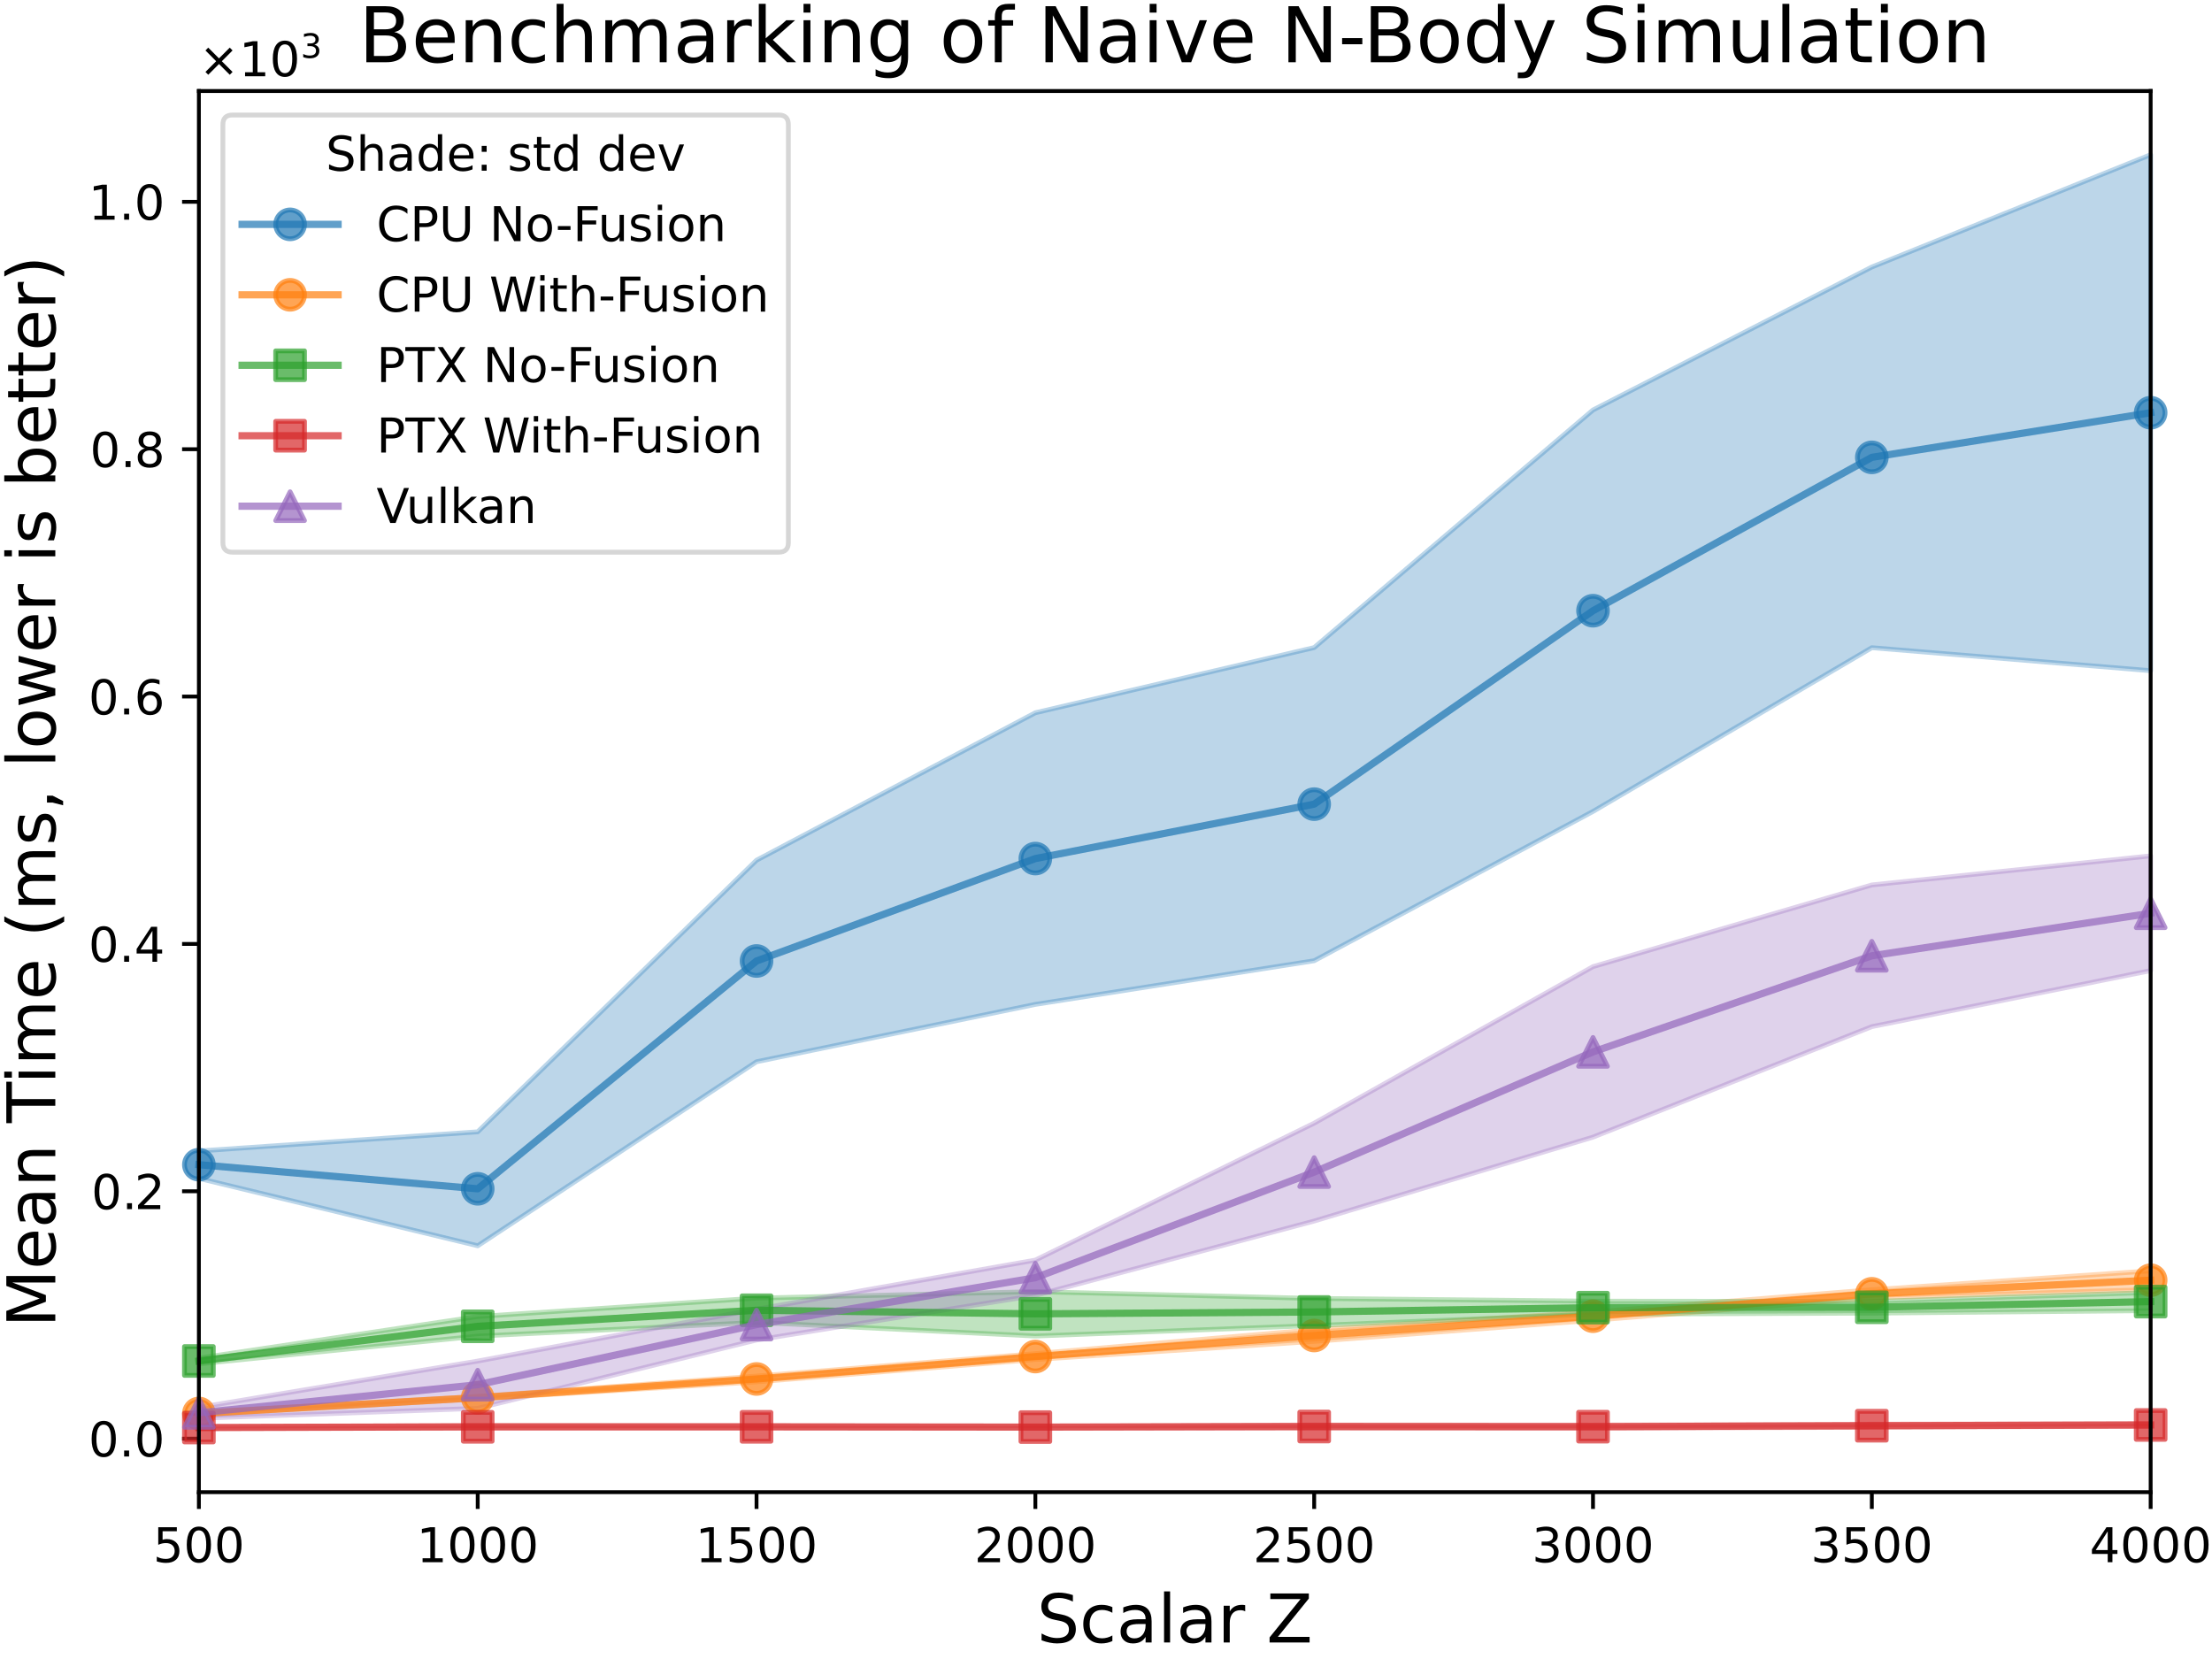 <?xml version="1.0" encoding="utf-8" standalone="no"?>
<!DOCTYPE svg PUBLIC "-//W3C//DTD SVG 1.1//EN"
  "http://www.w3.org/Graphics/SVG/1.1/DTD/svg11.dtd">
<!-- Created with matplotlib (https://matplotlib.org/) -->
<svg height="345.6pt" version="1.1" viewBox="0 0 460.8 345.6" width="460.8pt" xmlns="http://www.w3.org/2000/svg" xmlns:xlink="http://www.w3.org/1999/xlink">
 <defs>
  <style type="text/css">*{stroke-linecap:butt;stroke-linejoin:round;}</style>
 </defs>
 <g id="figure_1">
  <g id="patch_1">
   <path d="M 0 345.6 
L 460.8 345.6 
L 460.8 0 
L 0 0 
z
" style="fill:#ffffff;"/>
  </g>
  <g id="axes_1">
   <g id="patch_2">
    <path d="M 41.432 310.84 
L 448.02 310.84 
L 448.02 18.96 
L 41.432 18.96 
z
" style="fill:#ffffff;"/>
   </g>
   <g id="PolyCollection_1">
    <defs>
     <path d="M 41.432 -105.833 
L 41.432 -100.118 
L 99.516 -86.082 
L 157.6 -124.42 
L 215.684 -136.367 
L 273.768 -145.462 
L 331.852 -176.561 
L 389.936 -210.673 
L 448.02 -205.881 
L 448.02 -313.373 
L 448.02 -313.373 
L 389.936 -289.978 
L 331.852 -260.194 
L 273.768 -210.699 
L 215.684 -197.121 
L 157.6 -166.401 
L 99.516 -109.822 
L 41.432 -105.833 
z
" id="m40e2d68754" style="stroke:#1f77b4;stroke-opacity:0.3;"/>
    </defs>
    <g>
     <use style="fill:#1f77b4;fill-opacity:0.3;stroke:#1f77b4;stroke-opacity:0.3;" x="0" xlink:href="#m40e2d68754" y="345.6"/>
    </g>
   </g>
   <g id="PolyCollection_2">
    <defs>
     <path d="M 41.432 -51.431 
L 41.432 -50.868 
L 99.516 -54.178 
L 157.6 -57.735 
L 215.684 -62.396 
L 273.768 -66.168 
L 331.852 -70.556 
L 389.936 -75.23 
L 448.02 -76.962 
L 448.02 -80.861 
L 448.02 -80.861 
L 389.936 -76.924 
L 331.852 -72.271 
L 273.768 -68.611 
L 215.684 -63.612 
L 157.6 -58.935 
L 99.516 -54.706 
L 41.432 -51.431 
z
" id="mfc162e024b" style="stroke:#ff7f0e;stroke-opacity:0.3;"/>
    </defs>
    <g>
     <use style="fill:#ff7f0e;fill-opacity:0.3;stroke:#ff7f0e;stroke-opacity:0.3;" x="0" xlink:href="#mfc162e024b" y="345.6"/>
    </g>
   </g>
   <g id="PolyCollection_3">
    <defs>
     <path d="M 41.432 -62.688 
L 41.432 -61.481 
L 99.516 -67.261 
L 157.6 -70.121 
L 215.684 -67.278 
L 273.768 -69.463 
L 331.852 -71.837 
L 389.936 -72.048 
L 448.02 -72.564 
L 448.02 -76.344 
L 448.02 -76.344 
L 389.936 -74.489 
L 331.852 -74.546 
L 273.768 -75.116 
L 215.684 -76.528 
L 157.6 -75.18 
L 99.516 -71.34 
L 41.432 -62.688 
z
" id="m4cbb0d8581" style="stroke:#2ca02c;stroke-opacity:0.3;"/>
    </defs>
    <g>
     <use style="fill:#2ca02c;fill-opacity:0.3;stroke:#2ca02c;stroke-opacity:0.3;" x="0" xlink:href="#m4cbb0d8581" y="345.6"/>
    </g>
   </g>
   <g id="PolyCollection_4">
    <defs>
     <path d="M 41.432 -48.4 
L 41.432 -48.027 
L 99.516 -48.116 
L 157.6 -48.132 
L 215.684 -48.161 
L 273.768 -48.093 
L 331.852 -48.064 
L 389.936 -48.274 
L 448.02 -48.492 
L 448.02 -49.015 
L 448.02 -49.015 
L 389.936 -48.919 
L 331.852 -48.732 
L 273.768 -48.757 
L 215.684 -48.462 
L 157.6 -48.599 
L 99.516 -48.617 
L 41.432 -48.4 
z
" id="mdf2eb73d95" style="stroke:#d62728;stroke-opacity:0.3;"/>
    </defs>
    <g>
     <use style="fill:#d62728;fill-opacity:0.3;stroke:#d62728;stroke-opacity:0.3;" x="0" xlink:href="#mdf2eb73d95" y="345.6"/>
    </g>
   </g>
   <g id="PolyCollection_5">
    <defs>
     <path d="M 41.432 -52.419 
L 41.432 -50.143 
L 99.516 -52.214 
L 157.6 -66.451 
L 215.684 -75.752 
L 273.768 -91.235 
L 331.852 -108.714 
L 389.936 -131.735 
L 448.02 -143.406 
L 448.02 -167.306 
L 448.02 -167.306 
L 389.936 -161.251 
L 331.852 -144.233 
L 273.768 -111.625 
L 215.684 -83.101 
L 157.6 -72.857 
L 99.516 -62.066 
L 41.432 -52.419 
z
" id="m6eb3e35f2e" style="stroke:#9467bd;stroke-opacity:0.3;"/>
    </defs>
    <g>
     <use style="fill:#9467bd;fill-opacity:0.3;stroke:#9467bd;stroke-opacity:0.3;" x="0" xlink:href="#m6eb3e35f2e" y="345.6"/>
    </g>
   </g>
   <g id="matplotlib.axis_1">
    <g id="xtick_1">
     <g id="line2d_1">
      <defs>
       <path d="M 0 0 
L 0 3.5 
" id="ma2ce5a69ea" style="stroke:#000000;stroke-width:0.8;"/>
      </defs>
      <g>
       <use style="stroke:#000000;stroke-width:0.8;" x="41.432" xlink:href="#ma2ce5a69ea" y="310.84"/>
      </g>
     </g>
     <g id="text_1">
      <!-- 500 -->
      <g transform="translate(31.888 325.438)scale(0.1 -0.1)">
       <defs>
        <path d="M 10.797 72.906 
L 49.516 72.906 
L 49.516 64.594 
L 19.828 64.594 
L 19.828 46.734 
Q 21.969 47.469 24.109 47.828 
Q 26.266 48.188 28.422 48.188 
Q 40.625 48.188 47.75 41.5 
Q 54.891 34.812 54.891 23.391 
Q 54.891 11.625 47.562 5.094 
Q 40.234 -1.422 26.906 -1.422 
Q 22.312 -1.422 17.547 -0.641 
Q 12.797 0.141 7.719 1.703 
L 7.719 11.625 
Q 12.109 9.234 16.797 8.062 
Q 21.484 6.891 26.703 6.891 
Q 35.156 6.891 40.078 11.328 
Q 45.016 15.766 45.016 23.391 
Q 45.016 31 40.078 35.438 
Q 35.156 39.891 26.703 39.891 
Q 22.75 39.891 18.812 39.016 
Q 14.891 38.141 10.797 36.281 
z
" id="DejaVuSans-53"/>
        <path d="M 31.781 66.406 
Q 24.172 66.406 20.328 58.906 
Q 16.5 51.422 16.5 36.375 
Q 16.5 21.391 20.328 13.891 
Q 24.172 6.391 31.781 6.391 
Q 39.453 6.391 43.281 13.891 
Q 47.125 21.391 47.125 36.375 
Q 47.125 51.422 43.281 58.906 
Q 39.453 66.406 31.781 66.406 
z
M 31.781 74.219 
Q 44.047 74.219 50.516 64.516 
Q 56.984 54.828 56.984 36.375 
Q 56.984 17.969 50.516 8.266 
Q 44.047 -1.422 31.781 -1.422 
Q 19.531 -1.422 13.062 8.266 
Q 6.594 17.969 6.594 36.375 
Q 6.594 54.828 13.062 64.516 
Q 19.531 74.219 31.781 74.219 
z
" id="DejaVuSans-48"/>
       </defs>
       <use xlink:href="#DejaVuSans-53"/>
       <use x="63.623" xlink:href="#DejaVuSans-48"/>
       <use x="127.246" xlink:href="#DejaVuSans-48"/>
      </g>
     </g>
    </g>
    <g id="xtick_2">
     <g id="line2d_2">
      <g>
       <use style="stroke:#000000;stroke-width:0.8;" x="99.516" xlink:href="#ma2ce5a69ea" y="310.84"/>
      </g>
     </g>
     <g id="text_2">
      <!-- 1000 -->
      <g transform="translate(86.791 325.438)scale(0.1 -0.1)">
       <defs>
        <path d="M 12.406 8.297 
L 28.516 8.297 
L 28.516 63.922 
L 10.984 60.406 
L 10.984 69.391 
L 28.422 72.906 
L 38.281 72.906 
L 38.281 8.297 
L 54.391 8.297 
L 54.391 0 
L 12.406 0 
z
" id="DejaVuSans-49"/>
       </defs>
       <use xlink:href="#DejaVuSans-49"/>
       <use x="63.623" xlink:href="#DejaVuSans-48"/>
       <use x="127.246" xlink:href="#DejaVuSans-48"/>
       <use x="190.869" xlink:href="#DejaVuSans-48"/>
      </g>
     </g>
    </g>
    <g id="xtick_3">
     <g id="line2d_3">
      <g>
       <use style="stroke:#000000;stroke-width:0.8;" x="157.6" xlink:href="#ma2ce5a69ea" y="310.84"/>
      </g>
     </g>
     <g id="text_3">
      <!-- 1500 -->
      <g transform="translate(144.875 325.438)scale(0.1 -0.1)">
       <use xlink:href="#DejaVuSans-49"/>
       <use x="63.623" xlink:href="#DejaVuSans-53"/>
       <use x="127.246" xlink:href="#DejaVuSans-48"/>
       <use x="190.869" xlink:href="#DejaVuSans-48"/>
      </g>
     </g>
    </g>
    <g id="xtick_4">
     <g id="line2d_4">
      <g>
       <use style="stroke:#000000;stroke-width:0.8;" x="215.684" xlink:href="#ma2ce5a69ea" y="310.84"/>
      </g>
     </g>
     <g id="text_4">
      <!-- 2000 -->
      <g transform="translate(202.959 325.438)scale(0.1 -0.1)">
       <defs>
        <path d="M 19.188 8.297 
L 53.609 8.297 
L 53.609 0 
L 7.328 0 
L 7.328 8.297 
Q 12.938 14.109 22.625 23.891 
Q 32.328 33.688 34.812 36.531 
Q 39.547 41.844 41.422 45.531 
Q 43.312 49.219 43.312 52.781 
Q 43.312 58.594 39.234 62.25 
Q 35.156 65.922 28.609 65.922 
Q 23.969 65.922 18.812 64.312 
Q 13.672 62.703 7.812 59.422 
L 7.812 69.391 
Q 13.766 71.781 18.938 73 
Q 24.125 74.219 28.422 74.219 
Q 39.75 74.219 46.484 68.547 
Q 53.219 62.891 53.219 53.422 
Q 53.219 48.922 51.531 44.891 
Q 49.859 40.875 45.406 35.406 
Q 44.188 33.984 37.641 27.219 
Q 31.109 20.453 19.188 8.297 
z
" id="DejaVuSans-50"/>
       </defs>
       <use xlink:href="#DejaVuSans-50"/>
       <use x="63.623" xlink:href="#DejaVuSans-48"/>
       <use x="127.246" xlink:href="#DejaVuSans-48"/>
       <use x="190.869" xlink:href="#DejaVuSans-48"/>
      </g>
     </g>
    </g>
    <g id="xtick_5">
     <g id="line2d_5">
      <g>
       <use style="stroke:#000000;stroke-width:0.8;" x="273.768" xlink:href="#ma2ce5a69ea" y="310.84"/>
      </g>
     </g>
     <g id="text_5">
      <!-- 2500 -->
      <g transform="translate(261.043 325.438)scale(0.1 -0.1)">
       <use xlink:href="#DejaVuSans-50"/>
       <use x="63.623" xlink:href="#DejaVuSans-53"/>
       <use x="127.246" xlink:href="#DejaVuSans-48"/>
       <use x="190.869" xlink:href="#DejaVuSans-48"/>
      </g>
     </g>
    </g>
    <g id="xtick_6">
     <g id="line2d_6">
      <g>
       <use style="stroke:#000000;stroke-width:0.8;" x="331.852" xlink:href="#ma2ce5a69ea" y="310.84"/>
      </g>
     </g>
     <g id="text_6">
      <!-- 3000 -->
      <g transform="translate(319.127 325.438)scale(0.1 -0.1)">
       <defs>
        <path d="M 40.578 39.312 
Q 47.656 37.797 51.625 33 
Q 55.609 28.219 55.609 21.188 
Q 55.609 10.406 48.188 4.484 
Q 40.766 -1.422 27.094 -1.422 
Q 22.516 -1.422 17.656 -0.516 
Q 12.797 0.391 7.625 2.203 
L 7.625 11.719 
Q 11.719 9.328 16.594 8.109 
Q 21.484 6.891 26.812 6.891 
Q 36.078 6.891 40.938 10.547 
Q 45.797 14.203 45.797 21.188 
Q 45.797 27.641 41.281 31.266 
Q 36.766 34.906 28.719 34.906 
L 20.219 34.906 
L 20.219 43.016 
L 29.109 43.016 
Q 36.375 43.016 40.234 45.922 
Q 44.094 48.828 44.094 54.297 
Q 44.094 59.906 40.109 62.906 
Q 36.141 65.922 28.719 65.922 
Q 24.656 65.922 20.016 65.031 
Q 15.375 64.156 9.812 62.312 
L 9.812 71.094 
Q 15.438 72.656 20.344 73.438 
Q 25.25 74.219 29.594 74.219 
Q 40.828 74.219 47.359 69.109 
Q 53.906 64.016 53.906 55.328 
Q 53.906 49.266 50.438 45.094 
Q 46.969 40.922 40.578 39.312 
z
" id="DejaVuSans-51"/>
       </defs>
       <use xlink:href="#DejaVuSans-51"/>
       <use x="63.623" xlink:href="#DejaVuSans-48"/>
       <use x="127.246" xlink:href="#DejaVuSans-48"/>
       <use x="190.869" xlink:href="#DejaVuSans-48"/>
      </g>
     </g>
    </g>
    <g id="xtick_7">
     <g id="line2d_7">
      <g>
       <use style="stroke:#000000;stroke-width:0.8;" x="389.936" xlink:href="#ma2ce5a69ea" y="310.84"/>
      </g>
     </g>
     <g id="text_7">
      <!-- 3500 -->
      <g transform="translate(377.211 325.438)scale(0.1 -0.1)">
       <use xlink:href="#DejaVuSans-51"/>
       <use x="63.623" xlink:href="#DejaVuSans-53"/>
       <use x="127.246" xlink:href="#DejaVuSans-48"/>
       <use x="190.869" xlink:href="#DejaVuSans-48"/>
      </g>
     </g>
    </g>
    <g id="xtick_8">
     <g id="line2d_8">
      <g>
       <use style="stroke:#000000;stroke-width:0.8;" x="448.02" xlink:href="#ma2ce5a69ea" y="310.84"/>
      </g>
     </g>
     <g id="text_8">
      <!-- 4000 -->
      <g transform="translate(435.295 325.438)scale(0.1 -0.1)">
       <defs>
        <path d="M 37.797 64.312 
L 12.891 25.391 
L 37.797 25.391 
z
M 35.203 72.906 
L 47.609 72.906 
L 47.609 25.391 
L 58.016 25.391 
L 58.016 17.188 
L 47.609 17.188 
L 47.609 0 
L 37.797 0 
L 37.797 17.188 
L 4.891 17.188 
L 4.891 26.703 
z
" id="DejaVuSans-52"/>
       </defs>
       <use xlink:href="#DejaVuSans-52"/>
       <use x="63.623" xlink:href="#DejaVuSans-48"/>
       <use x="127.246" xlink:href="#DejaVuSans-48"/>
       <use x="190.869" xlink:href="#DejaVuSans-48"/>
      </g>
     </g>
    </g>
    <g id="text_9">
     <!-- Scalar Z -->
     <g transform="translate(216.012 342.156)scale(0.14 -0.14)">
      <defs>
       <path d="M 53.516 70.516 
L 53.516 60.891 
Q 47.906 63.578 42.922 64.891 
Q 37.938 66.219 33.297 66.219 
Q 25.25 66.219 20.875 63.094 
Q 16.5 59.969 16.5 54.203 
Q 16.5 49.359 19.406 46.891 
Q 22.312 44.438 30.422 42.922 
L 36.375 41.703 
Q 47.406 39.594 52.656 34.297 
Q 57.906 29 57.906 20.125 
Q 57.906 9.516 50.797 4.047 
Q 43.703 -1.422 29.984 -1.422 
Q 24.812 -1.422 18.969 -0.25 
Q 13.141 0.922 6.891 3.219 
L 6.891 13.375 
Q 12.891 10.016 18.656 8.297 
Q 24.422 6.594 29.984 6.594 
Q 38.422 6.594 43.016 9.906 
Q 47.609 13.234 47.609 19.391 
Q 47.609 24.75 44.312 27.781 
Q 41.016 30.812 33.5 32.328 
L 27.484 33.5 
Q 16.453 35.688 11.516 40.375 
Q 6.594 45.062 6.594 53.422 
Q 6.594 63.094 13.406 68.656 
Q 20.219 74.219 32.172 74.219 
Q 37.312 74.219 42.625 73.281 
Q 47.953 72.359 53.516 70.516 
z
" id="DejaVuSans-83"/>
       <path d="M 48.781 52.594 
L 48.781 44.188 
Q 44.969 46.297 41.141 47.344 
Q 37.312 48.391 33.406 48.391 
Q 24.656 48.391 19.812 42.844 
Q 14.984 37.312 14.984 27.297 
Q 14.984 17.281 19.812 11.734 
Q 24.656 6.203 33.406 6.203 
Q 37.312 6.203 41.141 7.25 
Q 44.969 8.297 48.781 10.406 
L 48.781 2.094 
Q 45.016 0.344 40.984 -0.531 
Q 36.969 -1.422 32.422 -1.422 
Q 20.062 -1.422 12.781 6.344 
Q 5.516 14.109 5.516 27.297 
Q 5.516 40.672 12.859 48.328 
Q 20.219 56 33.016 56 
Q 37.156 56 41.109 55.141 
Q 45.062 54.297 48.781 52.594 
z
" id="DejaVuSans-99"/>
       <path d="M 34.281 27.484 
Q 23.391 27.484 19.188 25 
Q 14.984 22.516 14.984 16.5 
Q 14.984 11.719 18.141 8.906 
Q 21.297 6.109 26.703 6.109 
Q 34.188 6.109 38.703 11.406 
Q 43.219 16.703 43.219 25.484 
L 43.219 27.484 
z
M 52.203 31.203 
L 52.203 0 
L 43.219 0 
L 43.219 8.297 
Q 40.141 3.328 35.547 0.953 
Q 30.953 -1.422 24.312 -1.422 
Q 15.922 -1.422 10.953 3.297 
Q 6 8.016 6 15.922 
Q 6 25.141 12.172 29.828 
Q 18.359 34.516 30.609 34.516 
L 43.219 34.516 
L 43.219 35.406 
Q 43.219 41.609 39.141 45 
Q 35.062 48.391 27.688 48.391 
Q 23 48.391 18.547 47.266 
Q 14.109 46.141 10.016 43.891 
L 10.016 52.203 
Q 14.938 54.109 19.578 55.047 
Q 24.219 56 28.609 56 
Q 40.484 56 46.344 49.844 
Q 52.203 43.703 52.203 31.203 
z
" id="DejaVuSans-97"/>
       <path d="M 9.422 75.984 
L 18.406 75.984 
L 18.406 0 
L 9.422 0 
z
" id="DejaVuSans-108"/>
       <path d="M 41.109 46.297 
Q 39.594 47.172 37.812 47.578 
Q 36.031 48 33.891 48 
Q 26.266 48 22.188 43.047 
Q 18.109 38.094 18.109 28.812 
L 18.109 0 
L 9.078 0 
L 9.078 54.688 
L 18.109 54.688 
L 18.109 46.188 
Q 20.953 51.172 25.484 53.578 
Q 30.031 56 36.531 56 
Q 37.453 56 38.578 55.875 
Q 39.703 55.766 41.062 55.516 
z
" id="DejaVuSans-114"/>
       <path id="DejaVuSans-32"/>
       <path d="M 5.609 72.906 
L 62.891 72.906 
L 62.891 65.375 
L 16.797 8.297 
L 64.016 8.297 
L 64.016 0 
L 4.5 0 
L 4.5 7.516 
L 50.594 64.594 
L 5.609 64.594 
z
" id="DejaVuSans-90"/>
      </defs>
      <use xlink:href="#DejaVuSans-83"/>
      <use x="63.477" xlink:href="#DejaVuSans-99"/>
      <use x="118.457" xlink:href="#DejaVuSans-97"/>
      <use x="179.736" xlink:href="#DejaVuSans-108"/>
      <use x="207.52" xlink:href="#DejaVuSans-97"/>
      <use x="268.799" xlink:href="#DejaVuSans-114"/>
      <use x="309.912" xlink:href="#DejaVuSans-32"/>
      <use x="341.699" xlink:href="#DejaVuSans-90"/>
     </g>
    </g>
   </g>
   <g id="matplotlib.axis_2">
    <g id="ytick_1">
     <g id="line2d_9">
      <defs>
       <path d="M 0 0 
L -3.5 0 
" id="m3d1a0adee2" style="stroke:#000000;stroke-width:0.8;"/>
      </defs>
      <g>
       <use style="stroke:#000000;stroke-width:0.8;" x="41.432" xlink:href="#m3d1a0adee2" y="299.694"/>
      </g>
     </g>
     <g id="text_10">
      <!-- $\mathdefault{0.0}$ -->
      <g transform="translate(18.432 303.493)scale(0.1 -0.1)">
       <defs>
        <path d="M 10.688 12.406 
L 21 12.406 
L 21 0 
L 10.688 0 
z
" id="DejaVuSans-46"/>
       </defs>
       <use transform="translate(0 0.781)" xlink:href="#DejaVuSans-48"/>
       <use transform="translate(63.623 0.781)" xlink:href="#DejaVuSans-46"/>
       <use transform="translate(95.41 0.781)" xlink:href="#DejaVuSans-48"/>
      </g>
     </g>
    </g>
    <g id="ytick_2">
     <g id="line2d_10">
      <g>
       <use style="stroke:#000000;stroke-width:0.8;" x="41.432" xlink:href="#m3d1a0adee2" y="248.164"/>
      </g>
     </g>
     <g id="text_11">
      <!-- $\mathdefault{0.2}$ -->
      <g transform="translate(19.032 251.963)scale(0.1 -0.1)">
       <use transform="translate(0 0.781)" xlink:href="#DejaVuSans-48"/>
       <use transform="translate(63.623 0.781)" xlink:href="#DejaVuSans-46"/>
       <use transform="translate(89.91 0.781)" xlink:href="#DejaVuSans-50"/>
      </g>
     </g>
    </g>
    <g id="ytick_3">
     <g id="line2d_11">
      <g>
       <use style="stroke:#000000;stroke-width:0.8;" x="41.432" xlink:href="#m3d1a0adee2" y="196.634"/>
      </g>
     </g>
     <g id="text_12">
      <!-- $\mathdefault{0.4}$ -->
      <g transform="translate(18.432 200.433)scale(0.1 -0.1)">
       <use transform="translate(0 0.781)" xlink:href="#DejaVuSans-48"/>
       <use transform="translate(63.623 0.781)" xlink:href="#DejaVuSans-46"/>
       <use transform="translate(95.41 0.781)" xlink:href="#DejaVuSans-52"/>
      </g>
     </g>
    </g>
    <g id="ytick_4">
     <g id="line2d_12">
      <g>
       <use style="stroke:#000000;stroke-width:0.8;" x="41.432" xlink:href="#m3d1a0adee2" y="145.104"/>
      </g>
     </g>
     <g id="text_13">
      <!-- $\mathdefault{0.6}$ -->
      <g transform="translate(18.432 148.903)scale(0.1 -0.1)">
       <defs>
        <path d="M 33.016 40.375 
Q 26.375 40.375 22.484 35.828 
Q 18.609 31.297 18.609 23.391 
Q 18.609 15.531 22.484 10.953 
Q 26.375 6.391 33.016 6.391 
Q 39.656 6.391 43.531 10.953 
Q 47.406 15.531 47.406 23.391 
Q 47.406 31.297 43.531 35.828 
Q 39.656 40.375 33.016 40.375 
z
M 52.594 71.297 
L 52.594 62.312 
Q 48.875 64.062 45.094 64.984 
Q 41.312 65.922 37.594 65.922 
Q 27.828 65.922 22.672 59.328 
Q 17.531 52.734 16.797 39.406 
Q 19.672 43.656 24.016 45.922 
Q 28.375 48.188 33.594 48.188 
Q 44.578 48.188 50.953 41.516 
Q 57.328 34.859 57.328 23.391 
Q 57.328 12.156 50.688 5.359 
Q 44.047 -1.422 33.016 -1.422 
Q 20.359 -1.422 13.672 8.266 
Q 6.984 17.969 6.984 36.375 
Q 6.984 53.656 15.188 63.938 
Q 23.391 74.219 37.203 74.219 
Q 40.922 74.219 44.703 73.484 
Q 48.484 72.75 52.594 71.297 
z
" id="DejaVuSans-54"/>
       </defs>
       <use transform="translate(0 0.781)" xlink:href="#DejaVuSans-48"/>
       <use transform="translate(63.623 0.781)" xlink:href="#DejaVuSans-46"/>
       <use transform="translate(95.41 0.781)" xlink:href="#DejaVuSans-54"/>
      </g>
     </g>
    </g>
    <g id="ytick_5">
     <g id="line2d_13">
      <g>
       <use style="stroke:#000000;stroke-width:0.8;" x="41.432" xlink:href="#m3d1a0adee2" y="93.574"/>
      </g>
     </g>
     <g id="text_14">
      <!-- $\mathdefault{0.8}$ -->
      <g transform="translate(18.732 97.373)scale(0.1 -0.1)">
       <defs>
        <path d="M 31.781 34.625 
Q 24.75 34.625 20.719 30.859 
Q 16.703 27.094 16.703 20.516 
Q 16.703 13.922 20.719 10.156 
Q 24.75 6.391 31.781 6.391 
Q 38.812 6.391 42.859 10.172 
Q 46.922 13.969 46.922 20.516 
Q 46.922 27.094 42.891 30.859 
Q 38.875 34.625 31.781 34.625 
z
M 21.922 38.812 
Q 15.578 40.375 12.031 44.719 
Q 8.5 49.078 8.5 55.328 
Q 8.5 64.062 14.719 69.141 
Q 20.953 74.219 31.781 74.219 
Q 42.672 74.219 48.875 69.141 
Q 55.078 64.062 55.078 55.328 
Q 55.078 49.078 51.531 44.719 
Q 48 40.375 41.703 38.812 
Q 48.828 37.156 52.797 32.312 
Q 56.781 27.484 56.781 20.516 
Q 56.781 9.906 50.312 4.234 
Q 43.844 -1.422 31.781 -1.422 
Q 19.734 -1.422 13.25 4.234 
Q 6.781 9.906 6.781 20.516 
Q 6.781 27.484 10.781 32.312 
Q 14.797 37.156 21.922 38.812 
z
M 18.312 54.391 
Q 18.312 48.734 21.844 45.562 
Q 25.391 42.391 31.781 42.391 
Q 38.141 42.391 41.719 45.562 
Q 45.312 48.734 45.312 54.391 
Q 45.312 60.062 41.719 63.234 
Q 38.141 66.406 31.781 66.406 
Q 25.391 66.406 21.844 63.234 
Q 18.312 60.062 18.312 54.391 
z
" id="DejaVuSans-56"/>
       </defs>
       <use transform="translate(0 0.781)" xlink:href="#DejaVuSans-48"/>
       <use transform="translate(63.623 0.781)" xlink:href="#DejaVuSans-46"/>
       <use transform="translate(92.785 0.781)" xlink:href="#DejaVuSans-56"/>
      </g>
     </g>
    </g>
    <g id="ytick_6">
     <g id="line2d_14">
      <g>
       <use style="stroke:#000000;stroke-width:0.8;" x="41.432" xlink:href="#m3d1a0adee2" y="42.044"/>
      </g>
     </g>
     <g id="text_15">
      <!-- $\mathdefault{1.0}$ -->
      <g transform="translate(18.432 45.843)scale(0.1 -0.1)">
       <use transform="translate(0 0.781)" xlink:href="#DejaVuSans-49"/>
       <use transform="translate(63.623 0.781)" xlink:href="#DejaVuSans-46"/>
       <use transform="translate(95.41 0.781)" xlink:href="#DejaVuSans-48"/>
      </g>
     </g>
    </g>
    <g id="text_16">
     <!-- Mean Time (ms, lower is better) -->
     <g transform="translate(11.521 276.528)rotate(-90)scale(0.14 -0.14)">
      <defs>
       <path d="M 9.812 72.906 
L 24.516 72.906 
L 43.109 23.297 
L 61.812 72.906 
L 76.516 72.906 
L 76.516 0 
L 66.891 0 
L 66.891 64.016 
L 48.094 14.016 
L 38.188 14.016 
L 19.391 64.016 
L 19.391 0 
L 9.812 0 
z
" id="DejaVuSans-77"/>
       <path d="M 56.203 29.594 
L 56.203 25.203 
L 14.891 25.203 
Q 15.484 15.922 20.484 11.062 
Q 25.484 6.203 34.422 6.203 
Q 39.594 6.203 44.453 7.469 
Q 49.312 8.734 54.109 11.281 
L 54.109 2.781 
Q 49.266 0.734 44.188 -0.344 
Q 39.109 -1.422 33.891 -1.422 
Q 20.797 -1.422 13.156 6.188 
Q 5.516 13.812 5.516 26.812 
Q 5.516 40.234 12.766 48.109 
Q 20.016 56 32.328 56 
Q 43.359 56 49.781 48.891 
Q 56.203 41.797 56.203 29.594 
z
M 47.219 32.234 
Q 47.125 39.594 43.094 43.984 
Q 39.062 48.391 32.422 48.391 
Q 24.906 48.391 20.391 44.141 
Q 15.875 39.891 15.188 32.172 
z
" id="DejaVuSans-101"/>
       <path d="M 54.891 33.016 
L 54.891 0 
L 45.906 0 
L 45.906 32.719 
Q 45.906 40.484 42.875 44.328 
Q 39.844 48.188 33.797 48.188 
Q 26.516 48.188 22.312 43.547 
Q 18.109 38.922 18.109 30.906 
L 18.109 0 
L 9.078 0 
L 9.078 54.688 
L 18.109 54.688 
L 18.109 46.188 
Q 21.344 51.125 25.703 53.562 
Q 30.078 56 35.797 56 
Q 45.219 56 50.047 50.172 
Q 54.891 44.344 54.891 33.016 
z
" id="DejaVuSans-110"/>
       <path d="M -0.297 72.906 
L 61.375 72.906 
L 61.375 64.594 
L 35.5 64.594 
L 35.5 0 
L 25.594 0 
L 25.594 64.594 
L -0.297 64.594 
z
" id="DejaVuSans-84"/>
       <path d="M 9.422 54.688 
L 18.406 54.688 
L 18.406 0 
L 9.422 0 
z
M 9.422 75.984 
L 18.406 75.984 
L 18.406 64.594 
L 9.422 64.594 
z
" id="DejaVuSans-105"/>
       <path d="M 52 44.188 
Q 55.375 50.25 60.062 53.125 
Q 64.75 56 71.094 56 
Q 79.641 56 84.281 50.016 
Q 88.922 44.047 88.922 33.016 
L 88.922 0 
L 79.891 0 
L 79.891 32.719 
Q 79.891 40.578 77.094 44.375 
Q 74.312 48.188 68.609 48.188 
Q 61.625 48.188 57.562 43.547 
Q 53.516 38.922 53.516 30.906 
L 53.516 0 
L 44.484 0 
L 44.484 32.719 
Q 44.484 40.625 41.703 44.406 
Q 38.922 48.188 33.109 48.188 
Q 26.219 48.188 22.156 43.531 
Q 18.109 38.875 18.109 30.906 
L 18.109 0 
L 9.078 0 
L 9.078 54.688 
L 18.109 54.688 
L 18.109 46.188 
Q 21.188 51.219 25.484 53.609 
Q 29.781 56 35.688 56 
Q 41.656 56 45.828 52.969 
Q 50 49.953 52 44.188 
z
" id="DejaVuSans-109"/>
       <path d="M 31 75.875 
Q 24.469 64.656 21.281 53.656 
Q 18.109 42.672 18.109 31.391 
Q 18.109 20.125 21.312 9.062 
Q 24.516 -2 31 -13.188 
L 23.188 -13.188 
Q 15.875 -1.703 12.234 9.375 
Q 8.594 20.453 8.594 31.391 
Q 8.594 42.281 12.203 53.312 
Q 15.828 64.359 23.188 75.875 
z
" id="DejaVuSans-40"/>
       <path d="M 44.281 53.078 
L 44.281 44.578 
Q 40.484 46.531 36.375 47.5 
Q 32.281 48.484 27.875 48.484 
Q 21.188 48.484 17.844 46.438 
Q 14.5 44.391 14.5 40.281 
Q 14.5 37.156 16.891 35.375 
Q 19.281 33.594 26.516 31.984 
L 29.594 31.297 
Q 39.156 29.25 43.188 25.516 
Q 47.219 21.781 47.219 15.094 
Q 47.219 7.469 41.188 3.016 
Q 35.156 -1.422 24.609 -1.422 
Q 20.219 -1.422 15.453 -0.562 
Q 10.688 0.297 5.422 2 
L 5.422 11.281 
Q 10.406 8.688 15.234 7.391 
Q 20.062 6.109 24.812 6.109 
Q 31.156 6.109 34.562 8.281 
Q 37.984 10.453 37.984 14.406 
Q 37.984 18.062 35.516 20.016 
Q 33.062 21.969 24.703 23.781 
L 21.578 24.516 
Q 13.234 26.266 9.516 29.906 
Q 5.812 33.547 5.812 39.891 
Q 5.812 47.609 11.281 51.797 
Q 16.75 56 26.812 56 
Q 31.781 56 36.172 55.266 
Q 40.578 54.547 44.281 53.078 
z
" id="DejaVuSans-115"/>
       <path d="M 11.719 12.406 
L 22.016 12.406 
L 22.016 4 
L 14.016 -11.625 
L 7.719 -11.625 
L 11.719 4 
z
" id="DejaVuSans-44"/>
       <path d="M 30.609 48.391 
Q 23.391 48.391 19.188 42.75 
Q 14.984 37.109 14.984 27.297 
Q 14.984 17.484 19.156 11.844 
Q 23.344 6.203 30.609 6.203 
Q 37.797 6.203 41.984 11.859 
Q 46.188 17.531 46.188 27.297 
Q 46.188 37.016 41.984 42.703 
Q 37.797 48.391 30.609 48.391 
z
M 30.609 56 
Q 42.328 56 49.016 48.375 
Q 55.719 40.766 55.719 27.297 
Q 55.719 13.875 49.016 6.219 
Q 42.328 -1.422 30.609 -1.422 
Q 18.844 -1.422 12.172 6.219 
Q 5.516 13.875 5.516 27.297 
Q 5.516 40.766 12.172 48.375 
Q 18.844 56 30.609 56 
z
" id="DejaVuSans-111"/>
       <path d="M 4.203 54.688 
L 13.188 54.688 
L 24.422 12.016 
L 35.594 54.688 
L 46.188 54.688 
L 57.422 12.016 
L 68.609 54.688 
L 77.594 54.688 
L 63.281 0 
L 52.688 0 
L 40.922 44.828 
L 29.109 0 
L 18.5 0 
z
" id="DejaVuSans-119"/>
       <path d="M 48.688 27.297 
Q 48.688 37.203 44.609 42.844 
Q 40.531 48.484 33.406 48.484 
Q 26.266 48.484 22.188 42.844 
Q 18.109 37.203 18.109 27.297 
Q 18.109 17.391 22.188 11.75 
Q 26.266 6.109 33.406 6.109 
Q 40.531 6.109 44.609 11.75 
Q 48.688 17.391 48.688 27.297 
z
M 18.109 46.391 
Q 20.953 51.266 25.266 53.625 
Q 29.594 56 35.594 56 
Q 45.562 56 51.781 48.094 
Q 58.016 40.188 58.016 27.297 
Q 58.016 14.406 51.781 6.484 
Q 45.562 -1.422 35.594 -1.422 
Q 29.594 -1.422 25.266 0.953 
Q 20.953 3.328 18.109 8.203 
L 18.109 0 
L 9.078 0 
L 9.078 75.984 
L 18.109 75.984 
z
" id="DejaVuSans-98"/>
       <path d="M 18.312 70.219 
L 18.312 54.688 
L 36.812 54.688 
L 36.812 47.703 
L 18.312 47.703 
L 18.312 18.016 
Q 18.312 11.328 20.141 9.422 
Q 21.969 7.516 27.594 7.516 
L 36.812 7.516 
L 36.812 0 
L 27.594 0 
Q 17.188 0 13.234 3.875 
Q 9.281 7.766 9.281 18.016 
L 9.281 47.703 
L 2.688 47.703 
L 2.688 54.688 
L 9.281 54.688 
L 9.281 70.219 
z
" id="DejaVuSans-116"/>
       <path d="M 8.016 75.875 
L 15.828 75.875 
Q 23.141 64.359 26.781 53.312 
Q 30.422 42.281 30.422 31.391 
Q 30.422 20.453 26.781 9.375 
Q 23.141 -1.703 15.828 -13.188 
L 8.016 -13.188 
Q 14.5 -2 17.703 9.062 
Q 20.906 20.125 20.906 31.391 
Q 20.906 42.672 17.703 53.656 
Q 14.5 64.656 8.016 75.875 
z
" id="DejaVuSans-41"/>
      </defs>
      <use xlink:href="#DejaVuSans-77"/>
      <use x="86.279" xlink:href="#DejaVuSans-101"/>
      <use x="147.803" xlink:href="#DejaVuSans-97"/>
      <use x="209.082" xlink:href="#DejaVuSans-110"/>
      <use x="272.461" xlink:href="#DejaVuSans-32"/>
      <use x="304.248" xlink:href="#DejaVuSans-84"/>
      <use x="362.207" xlink:href="#DejaVuSans-105"/>
      <use x="389.99" xlink:href="#DejaVuSans-109"/>
      <use x="487.402" xlink:href="#DejaVuSans-101"/>
      <use x="548.926" xlink:href="#DejaVuSans-32"/>
      <use x="580.713" xlink:href="#DejaVuSans-40"/>
      <use x="619.727" xlink:href="#DejaVuSans-109"/>
      <use x="717.139" xlink:href="#DejaVuSans-115"/>
      <use x="769.238" xlink:href="#DejaVuSans-44"/>
      <use x="801.025" xlink:href="#DejaVuSans-32"/>
      <use x="832.812" xlink:href="#DejaVuSans-108"/>
      <use x="860.596" xlink:href="#DejaVuSans-111"/>
      <use x="921.777" xlink:href="#DejaVuSans-119"/>
      <use x="1003.564" xlink:href="#DejaVuSans-101"/>
      <use x="1065.088" xlink:href="#DejaVuSans-114"/>
      <use x="1106.201" xlink:href="#DejaVuSans-32"/>
      <use x="1137.988" xlink:href="#DejaVuSans-105"/>
      <use x="1165.771" xlink:href="#DejaVuSans-115"/>
      <use x="1217.871" xlink:href="#DejaVuSans-32"/>
      <use x="1249.658" xlink:href="#DejaVuSans-98"/>
      <use x="1313.135" xlink:href="#DejaVuSans-101"/>
      <use x="1374.658" xlink:href="#DejaVuSans-116"/>
      <use x="1413.867" xlink:href="#DejaVuSans-116"/>
      <use x="1453.076" xlink:href="#DejaVuSans-101"/>
      <use x="1514.6" xlink:href="#DejaVuSans-114"/>
      <use x="1555.713" xlink:href="#DejaVuSans-41"/>
     </g>
    </g>
    <g id="text_17">
     <!-- $\times\mathdefault{10^{3}}\mathdefault{}$ -->
     <g transform="translate(41.432 15.96)scale(0.1 -0.1)">
      <defs>
       <path d="M 70.125 53.719 
L 47.797 31.297 
L 70.125 8.984 
L 64.312 3.078 
L 41.891 25.484 
L 19.484 3.078 
L 13.719 8.984 
L 35.984 31.297 
L 13.719 53.719 
L 19.484 59.625 
L 41.891 37.203 
L 64.312 59.625 
z
" id="DejaVuSans-215"/>
      </defs>
      <use transform="translate(0 0.766)" xlink:href="#DejaVuSans-215"/>
      <use transform="translate(83.789 0.766)" xlink:href="#DejaVuSans-49"/>
      <use transform="translate(147.412 0.766)" xlink:href="#DejaVuSans-48"/>
      <use transform="translate(211.992 39.047)scale(0.7)" xlink:href="#DejaVuSans-51"/>
     </g>
    </g>
   </g>
   <g id="line2d_15">
    <path d="M 41.432 242.624 
L 99.516 247.648 
L 157.6 200.189 
L 215.684 178.856 
L 273.768 167.519 
L 331.852 127.223 
L 389.936 95.274 
L 448.02 85.973 
" style="fill:none;stroke:#1f77b4;stroke-linecap:square;stroke-opacity:0.7;stroke-width:1.5;"/>
    <defs>
     <path d="M 0 3 
C 0.796 3 1.559 2.684 2.121 2.121 
C 2.684 1.559 3 0.796 3 0 
C 3 -0.796 2.684 -1.559 2.121 -2.121 
C 1.559 -2.684 0.796 -3 0 -3 
C -0.796 -3 -1.559 -2.684 -2.121 -2.121 
C -2.684 -1.559 -3 -0.796 -3 0 
C -3 0.796 -2.684 1.559 -2.121 2.121 
C -1.559 2.684 -0.796 3 0 3 
z
" id="m84910da48e" style="stroke:#1f77b4;stroke-opacity:0.7;"/>
    </defs>
    <g>
     <use style="fill:#1f77b4;fill-opacity:0.7;stroke:#1f77b4;stroke-opacity:0.7;" x="41.432" xlink:href="#m84910da48e" y="242.624"/>
     <use style="fill:#1f77b4;fill-opacity:0.7;stroke:#1f77b4;stroke-opacity:0.7;" x="99.516" xlink:href="#m84910da48e" y="247.648"/>
     <use style="fill:#1f77b4;fill-opacity:0.7;stroke:#1f77b4;stroke-opacity:0.7;" x="157.6" xlink:href="#m84910da48e" y="200.189"/>
     <use style="fill:#1f77b4;fill-opacity:0.7;stroke:#1f77b4;stroke-opacity:0.7;" x="215.684" xlink:href="#m84910da48e" y="178.856"/>
     <use style="fill:#1f77b4;fill-opacity:0.7;stroke:#1f77b4;stroke-opacity:0.7;" x="273.768" xlink:href="#m84910da48e" y="167.519"/>
     <use style="fill:#1f77b4;fill-opacity:0.7;stroke:#1f77b4;stroke-opacity:0.7;" x="331.852" xlink:href="#m84910da48e" y="127.223"/>
     <use style="fill:#1f77b4;fill-opacity:0.7;stroke:#1f77b4;stroke-opacity:0.7;" x="389.936" xlink:href="#m84910da48e" y="95.274"/>
     <use style="fill:#1f77b4;fill-opacity:0.7;stroke:#1f77b4;stroke-opacity:0.7;" x="448.02" xlink:href="#m84910da48e" y="85.973"/>
    </g>
   </g>
   <g id="line2d_16">
    <path d="M 41.432 294.45 
L 99.516 291.158 
L 157.6 287.265 
L 215.684 282.596 
L 273.768 278.211 
L 331.852 274.186 
L 389.936 269.523 
L 448.02 266.689 
" style="fill:none;stroke:#ff7f0e;stroke-linecap:square;stroke-opacity:0.7;stroke-width:1.5;"/>
    <defs>
     <path d="M 0 3 
C 0.796 3 1.559 2.684 2.121 2.121 
C 2.684 1.559 3 0.796 3 0 
C 3 -0.796 2.684 -1.559 2.121 -2.121 
C 1.559 -2.684 0.796 -3 0 -3 
C -0.796 -3 -1.559 -2.684 -2.121 -2.121 
C -2.684 -1.559 -3 -0.796 -3 0 
C -3 0.796 -2.684 1.559 -2.121 2.121 
C -1.559 2.684 -0.796 3 0 3 
z
" id="m18b25e98ba" style="stroke:#ff7f0e;stroke-opacity:0.7;"/>
    </defs>
    <g>
     <use style="fill:#ff7f0e;fill-opacity:0.7;stroke:#ff7f0e;stroke-opacity:0.7;" x="41.432" xlink:href="#m18b25e98ba" y="294.45"/>
     <use style="fill:#ff7f0e;fill-opacity:0.7;stroke:#ff7f0e;stroke-opacity:0.7;" x="99.516" xlink:href="#m18b25e98ba" y="291.158"/>
     <use style="fill:#ff7f0e;fill-opacity:0.7;stroke:#ff7f0e;stroke-opacity:0.7;" x="157.6" xlink:href="#m18b25e98ba" y="287.265"/>
     <use style="fill:#ff7f0e;fill-opacity:0.7;stroke:#ff7f0e;stroke-opacity:0.7;" x="215.684" xlink:href="#m18b25e98ba" y="282.596"/>
     <use style="fill:#ff7f0e;fill-opacity:0.7;stroke:#ff7f0e;stroke-opacity:0.7;" x="273.768" xlink:href="#m18b25e98ba" y="278.211"/>
     <use style="fill:#ff7f0e;fill-opacity:0.7;stroke:#ff7f0e;stroke-opacity:0.7;" x="331.852" xlink:href="#m18b25e98ba" y="274.186"/>
     <use style="fill:#ff7f0e;fill-opacity:0.7;stroke:#ff7f0e;stroke-opacity:0.7;" x="389.936" xlink:href="#m18b25e98ba" y="269.523"/>
     <use style="fill:#ff7f0e;fill-opacity:0.7;stroke:#ff7f0e;stroke-opacity:0.7;" x="448.02" xlink:href="#m18b25e98ba" y="266.689"/>
    </g>
   </g>
   <g id="line2d_17">
    <path d="M 41.432 283.516 
L 99.516 276.299 
L 157.6 272.95 
L 215.684 273.697 
L 273.768 273.31 
L 331.852 272.409 
L 389.936 272.331 
L 448.02 271.146 
" style="fill:none;stroke:#2ca02c;stroke-linecap:square;stroke-opacity:0.7;stroke-width:1.5;"/>
    <defs>
     <path d="M -3 3 
L 3 3 
L 3 -3 
L -3 -3 
z
" id="m047b8a352a" style="stroke:#2ca02c;stroke-linejoin:miter;stroke-opacity:0.7;"/>
    </defs>
    <g>
     <use style="fill:#2ca02c;fill-opacity:0.7;stroke:#2ca02c;stroke-linejoin:miter;stroke-opacity:0.7;" x="41.432" xlink:href="#m047b8a352a" y="283.516"/>
     <use style="fill:#2ca02c;fill-opacity:0.7;stroke:#2ca02c;stroke-linejoin:miter;stroke-opacity:0.7;" x="99.516" xlink:href="#m047b8a352a" y="276.299"/>
     <use style="fill:#2ca02c;fill-opacity:0.7;stroke:#2ca02c;stroke-linejoin:miter;stroke-opacity:0.7;" x="157.6" xlink:href="#m047b8a352a" y="272.95"/>
     <use style="fill:#2ca02c;fill-opacity:0.7;stroke:#2ca02c;stroke-linejoin:miter;stroke-opacity:0.7;" x="215.684" xlink:href="#m047b8a352a" y="273.697"/>
     <use style="fill:#2ca02c;fill-opacity:0.7;stroke:#2ca02c;stroke-linejoin:miter;stroke-opacity:0.7;" x="273.768" xlink:href="#m047b8a352a" y="273.31"/>
     <use style="fill:#2ca02c;fill-opacity:0.7;stroke:#2ca02c;stroke-linejoin:miter;stroke-opacity:0.7;" x="331.852" xlink:href="#m047b8a352a" y="272.409"/>
     <use style="fill:#2ca02c;fill-opacity:0.7;stroke:#2ca02c;stroke-linejoin:miter;stroke-opacity:0.7;" x="389.936" xlink:href="#m047b8a352a" y="272.331"/>
     <use style="fill:#2ca02c;fill-opacity:0.7;stroke:#2ca02c;stroke-linejoin:miter;stroke-opacity:0.7;" x="448.02" xlink:href="#m047b8a352a" y="271.146"/>
    </g>
   </g>
   <g id="line2d_18">
    <path d="M 41.432 297.386 
L 99.516 297.233 
L 157.6 297.235 
L 215.684 297.288 
L 273.768 297.175 
L 331.852 297.202 
L 389.936 297.004 
L 448.02 296.847 
" style="fill:none;stroke:#d62728;stroke-linecap:square;stroke-opacity:0.7;stroke-width:1.5;"/>
    <defs>
     <path d="M -3 3 
L 3 3 
L 3 -3 
L -3 -3 
z
" id="m10c590b97b" style="stroke:#d62728;stroke-linejoin:miter;stroke-opacity:0.7;"/>
    </defs>
    <g>
     <use style="fill:#d62728;fill-opacity:0.7;stroke:#d62728;stroke-linejoin:miter;stroke-opacity:0.7;" x="41.432" xlink:href="#m10c590b97b" y="297.386"/>
     <use style="fill:#d62728;fill-opacity:0.7;stroke:#d62728;stroke-linejoin:miter;stroke-opacity:0.7;" x="99.516" xlink:href="#m10c590b97b" y="297.233"/>
     <use style="fill:#d62728;fill-opacity:0.7;stroke:#d62728;stroke-linejoin:miter;stroke-opacity:0.7;" x="157.6" xlink:href="#m10c590b97b" y="297.235"/>
     <use style="fill:#d62728;fill-opacity:0.7;stroke:#d62728;stroke-linejoin:miter;stroke-opacity:0.7;" x="215.684" xlink:href="#m10c590b97b" y="297.288"/>
     <use style="fill:#d62728;fill-opacity:0.7;stroke:#d62728;stroke-linejoin:miter;stroke-opacity:0.7;" x="273.768" xlink:href="#m10c590b97b" y="297.175"/>
     <use style="fill:#d62728;fill-opacity:0.7;stroke:#d62728;stroke-linejoin:miter;stroke-opacity:0.7;" x="331.852" xlink:href="#m10c590b97b" y="297.202"/>
     <use style="fill:#d62728;fill-opacity:0.7;stroke:#d62728;stroke-linejoin:miter;stroke-opacity:0.7;" x="389.936" xlink:href="#m10c590b97b" y="297.004"/>
     <use style="fill:#d62728;fill-opacity:0.7;stroke:#d62728;stroke-linejoin:miter;stroke-opacity:0.7;" x="448.02" xlink:href="#m10c590b97b" y="296.847"/>
    </g>
   </g>
   <g id="line2d_19">
    <path d="M 41.432 294.319 
L 99.516 288.46 
L 157.6 275.946 
L 215.684 266.173 
L 273.768 244.17 
L 331.852 219.127 
L 389.936 199.107 
L 448.02 190.244 
" style="fill:none;stroke:#9467bd;stroke-linecap:square;stroke-opacity:0.7;stroke-width:1.5;"/>
    <defs>
     <path d="M 0 -3 
L -3 3 
L 3 3 
z
" id="m81358fb8b8" style="stroke:#9467bd;stroke-linejoin:miter;stroke-opacity:0.7;"/>
    </defs>
    <g>
     <use style="fill:#9467bd;fill-opacity:0.7;stroke:#9467bd;stroke-linejoin:miter;stroke-opacity:0.7;" x="41.432" xlink:href="#m81358fb8b8" y="294.319"/>
     <use style="fill:#9467bd;fill-opacity:0.7;stroke:#9467bd;stroke-linejoin:miter;stroke-opacity:0.7;" x="99.516" xlink:href="#m81358fb8b8" y="288.46"/>
     <use style="fill:#9467bd;fill-opacity:0.7;stroke:#9467bd;stroke-linejoin:miter;stroke-opacity:0.7;" x="157.6" xlink:href="#m81358fb8b8" y="275.946"/>
     <use style="fill:#9467bd;fill-opacity:0.7;stroke:#9467bd;stroke-linejoin:miter;stroke-opacity:0.7;" x="215.684" xlink:href="#m81358fb8b8" y="266.173"/>
     <use style="fill:#9467bd;fill-opacity:0.7;stroke:#9467bd;stroke-linejoin:miter;stroke-opacity:0.7;" x="273.768" xlink:href="#m81358fb8b8" y="244.17"/>
     <use style="fill:#9467bd;fill-opacity:0.7;stroke:#9467bd;stroke-linejoin:miter;stroke-opacity:0.7;" x="331.852" xlink:href="#m81358fb8b8" y="219.127"/>
     <use style="fill:#9467bd;fill-opacity:0.7;stroke:#9467bd;stroke-linejoin:miter;stroke-opacity:0.7;" x="389.936" xlink:href="#m81358fb8b8" y="199.107"/>
     <use style="fill:#9467bd;fill-opacity:0.7;stroke:#9467bd;stroke-linejoin:miter;stroke-opacity:0.7;" x="448.02" xlink:href="#m81358fb8b8" y="190.244"/>
    </g>
   </g>
   <g id="patch_3">
    <path d="M 41.432 310.84 
L 41.432 18.96 
" style="fill:none;stroke:#000000;stroke-linecap:square;stroke-linejoin:miter;stroke-width:0.8;"/>
   </g>
   <g id="patch_4">
    <path d="M 448.02 310.84 
L 448.02 18.96 
" style="fill:none;stroke:#000000;stroke-linecap:square;stroke-linejoin:miter;stroke-width:0.8;"/>
   </g>
   <g id="patch_5">
    <path d="M 41.432 310.84 
L 448.02 310.84 
" style="fill:none;stroke:#000000;stroke-linecap:square;stroke-linejoin:miter;stroke-width:0.8;"/>
   </g>
   <g id="patch_6">
    <path d="M 41.432 18.96 
L 448.02 18.96 
" style="fill:none;stroke:#000000;stroke-linecap:square;stroke-linejoin:miter;stroke-width:0.8;"/>
   </g>
   <g id="text_18">
    <!-- Benchmarking of Naive N-Body Simulation -->
    <g transform="translate(74.749 12.96)scale(0.16 -0.16)">
     <defs>
      <path d="M 19.672 34.812 
L 19.672 8.109 
L 35.5 8.109 
Q 43.453 8.109 47.281 11.406 
Q 51.125 14.703 51.125 21.484 
Q 51.125 28.328 47.281 31.562 
Q 43.453 34.812 35.5 34.812 
z
M 19.672 64.797 
L 19.672 42.828 
L 34.281 42.828 
Q 41.5 42.828 45.031 45.531 
Q 48.578 48.25 48.578 53.812 
Q 48.578 59.328 45.031 62.062 
Q 41.5 64.797 34.281 64.797 
z
M 9.812 72.906 
L 35.016 72.906 
Q 46.297 72.906 52.391 68.219 
Q 58.5 63.531 58.5 54.891 
Q 58.5 48.188 55.375 44.234 
Q 52.25 40.281 46.188 39.312 
Q 53.469 37.75 57.5 32.781 
Q 61.531 27.828 61.531 20.406 
Q 61.531 10.641 54.891 5.312 
Q 48.25 0 35.984 0 
L 9.812 0 
z
" id="DejaVuSans-66"/>
      <path d="M 54.891 33.016 
L 54.891 0 
L 45.906 0 
L 45.906 32.719 
Q 45.906 40.484 42.875 44.328 
Q 39.844 48.188 33.797 48.188 
Q 26.516 48.188 22.312 43.547 
Q 18.109 38.922 18.109 30.906 
L 18.109 0 
L 9.078 0 
L 9.078 75.984 
L 18.109 75.984 
L 18.109 46.188 
Q 21.344 51.125 25.703 53.562 
Q 30.078 56 35.797 56 
Q 45.219 56 50.047 50.172 
Q 54.891 44.344 54.891 33.016 
z
" id="DejaVuSans-104"/>
      <path d="M 9.078 75.984 
L 18.109 75.984 
L 18.109 31.109 
L 44.922 54.688 
L 56.391 54.688 
L 27.391 29.109 
L 57.625 0 
L 45.906 0 
L 18.109 26.703 
L 18.109 0 
L 9.078 0 
z
" id="DejaVuSans-107"/>
      <path d="M 45.406 27.984 
Q 45.406 37.75 41.375 43.109 
Q 37.359 48.484 30.078 48.484 
Q 22.859 48.484 18.828 43.109 
Q 14.797 37.75 14.797 27.984 
Q 14.797 18.266 18.828 12.891 
Q 22.859 7.516 30.078 7.516 
Q 37.359 7.516 41.375 12.891 
Q 45.406 18.266 45.406 27.984 
z
M 54.391 6.781 
Q 54.391 -7.172 48.188 -13.984 
Q 42 -20.797 29.203 -20.797 
Q 24.469 -20.797 20.266 -20.094 
Q 16.062 -19.391 12.109 -17.922 
L 12.109 -9.188 
Q 16.062 -11.328 19.922 -12.344 
Q 23.781 -13.375 27.781 -13.375 
Q 36.625 -13.375 41.016 -8.766 
Q 45.406 -4.156 45.406 5.172 
L 45.406 9.625 
Q 42.625 4.781 38.281 2.391 
Q 33.938 0 27.875 0 
Q 17.828 0 11.672 7.656 
Q 5.516 15.328 5.516 27.984 
Q 5.516 40.672 11.672 48.328 
Q 17.828 56 27.875 56 
Q 33.938 56 38.281 53.609 
Q 42.625 51.219 45.406 46.391 
L 45.406 54.688 
L 54.391 54.688 
z
" id="DejaVuSans-103"/>
      <path d="M 37.109 75.984 
L 37.109 68.5 
L 28.516 68.5 
Q 23.688 68.5 21.797 66.547 
Q 19.922 64.594 19.922 59.516 
L 19.922 54.688 
L 34.719 54.688 
L 34.719 47.703 
L 19.922 47.703 
L 19.922 0 
L 10.891 0 
L 10.891 47.703 
L 2.297 47.703 
L 2.297 54.688 
L 10.891 54.688 
L 10.891 58.5 
Q 10.891 67.625 15.141 71.797 
Q 19.391 75.984 28.609 75.984 
z
" id="DejaVuSans-102"/>
      <path d="M 9.812 72.906 
L 23.094 72.906 
L 55.422 11.922 
L 55.422 72.906 
L 64.984 72.906 
L 64.984 0 
L 51.703 0 
L 19.391 60.984 
L 19.391 0 
L 9.812 0 
z
" id="DejaVuSans-78"/>
      <path d="M 2.984 54.688 
L 12.5 54.688 
L 29.594 8.797 
L 46.688 54.688 
L 56.203 54.688 
L 35.688 0 
L 23.484 0 
z
" id="DejaVuSans-118"/>
      <path d="M 4.891 31.391 
L 31.203 31.391 
L 31.203 23.391 
L 4.891 23.391 
z
" id="DejaVuSans-45"/>
      <path d="M 45.406 46.391 
L 45.406 75.984 
L 54.391 75.984 
L 54.391 0 
L 45.406 0 
L 45.406 8.203 
Q 42.578 3.328 38.25 0.953 
Q 33.938 -1.422 27.875 -1.422 
Q 17.969 -1.422 11.734 6.484 
Q 5.516 14.406 5.516 27.297 
Q 5.516 40.188 11.734 48.094 
Q 17.969 56 27.875 56 
Q 33.938 56 38.25 53.625 
Q 42.578 51.266 45.406 46.391 
z
M 14.797 27.297 
Q 14.797 17.391 18.875 11.75 
Q 22.953 6.109 30.078 6.109 
Q 37.203 6.109 41.297 11.75 
Q 45.406 17.391 45.406 27.297 
Q 45.406 37.203 41.297 42.844 
Q 37.203 48.484 30.078 48.484 
Q 22.953 48.484 18.875 42.844 
Q 14.797 37.203 14.797 27.297 
z
" id="DejaVuSans-100"/>
      <path d="M 32.172 -5.078 
Q 28.375 -14.844 24.75 -17.812 
Q 21.141 -20.797 15.094 -20.797 
L 7.906 -20.797 
L 7.906 -13.281 
L 13.188 -13.281 
Q 16.891 -13.281 18.938 -11.516 
Q 21 -9.766 23.484 -3.219 
L 25.094 0.875 
L 2.984 54.688 
L 12.5 54.688 
L 29.594 11.922 
L 46.688 54.688 
L 56.203 54.688 
z
" id="DejaVuSans-121"/>
      <path d="M 8.5 21.578 
L 8.5 54.688 
L 17.484 54.688 
L 17.484 21.922 
Q 17.484 14.156 20.5 10.266 
Q 23.531 6.391 29.594 6.391 
Q 36.859 6.391 41.078 11.031 
Q 45.312 15.672 45.312 23.688 
L 45.312 54.688 
L 54.297 54.688 
L 54.297 0 
L 45.312 0 
L 45.312 8.406 
Q 42.047 3.422 37.719 1 
Q 33.406 -1.422 27.688 -1.422 
Q 18.266 -1.422 13.375 4.438 
Q 8.5 10.297 8.5 21.578 
z
M 31.109 56 
z
" id="DejaVuSans-117"/>
     </defs>
     <use xlink:href="#DejaVuSans-66"/>
     <use x="68.604" xlink:href="#DejaVuSans-101"/>
     <use x="130.127" xlink:href="#DejaVuSans-110"/>
     <use x="193.506" xlink:href="#DejaVuSans-99"/>
     <use x="248.486" xlink:href="#DejaVuSans-104"/>
     <use x="311.865" xlink:href="#DejaVuSans-109"/>
     <use x="409.277" xlink:href="#DejaVuSans-97"/>
     <use x="470.557" xlink:href="#DejaVuSans-114"/>
     <use x="511.67" xlink:href="#DejaVuSans-107"/>
     <use x="569.58" xlink:href="#DejaVuSans-105"/>
     <use x="597.363" xlink:href="#DejaVuSans-110"/>
     <use x="660.742" xlink:href="#DejaVuSans-103"/>
     <use x="724.219" xlink:href="#DejaVuSans-32"/>
     <use x="756.006" xlink:href="#DejaVuSans-111"/>
     <use x="817.188" xlink:href="#DejaVuSans-102"/>
     <use x="852.393" xlink:href="#DejaVuSans-32"/>
     <use x="884.18" xlink:href="#DejaVuSans-78"/>
     <use x="958.984" xlink:href="#DejaVuSans-97"/>
     <use x="1020.264" xlink:href="#DejaVuSans-105"/>
     <use x="1048.047" xlink:href="#DejaVuSans-118"/>
     <use x="1107.227" xlink:href="#DejaVuSans-101"/>
     <use x="1168.75" xlink:href="#DejaVuSans-32"/>
     <use x="1200.537" xlink:href="#DejaVuSans-78"/>
     <use x="1275.342" xlink:href="#DejaVuSans-45"/>
     <use x="1307.801" xlink:href="#DejaVuSans-66"/>
     <use x="1376.404" xlink:href="#DejaVuSans-111"/>
     <use x="1437.586" xlink:href="#DejaVuSans-100"/>
     <use x="1501.062" xlink:href="#DejaVuSans-121"/>
     <use x="1560.242" xlink:href="#DejaVuSans-32"/>
     <use x="1592.029" xlink:href="#DejaVuSans-83"/>
     <use x="1655.506" xlink:href="#DejaVuSans-105"/>
     <use x="1683.289" xlink:href="#DejaVuSans-109"/>
     <use x="1780.701" xlink:href="#DejaVuSans-117"/>
     <use x="1844.08" xlink:href="#DejaVuSans-108"/>
     <use x="1871.863" xlink:href="#DejaVuSans-97"/>
     <use x="1933.143" xlink:href="#DejaVuSans-116"/>
     <use x="1972.352" xlink:href="#DejaVuSans-105"/>
     <use x="2000.135" xlink:href="#DejaVuSans-111"/>
     <use x="2061.316" xlink:href="#DejaVuSans-110"/>
    </g>
   </g>
   <g id="legend_1">
    <g id="patch_7">
     <path d="M 48.432 115.029 
L 162.231 115.029 
Q 164.231 115.029 164.231 113.029 
L 164.231 25.96 
Q 164.231 23.96 162.231 23.96 
L 48.432 23.96 
Q 46.432 23.96 46.432 25.96 
L 46.432 113.029 
Q 46.432 115.029 48.432 115.029 
z
" style="fill:#ffffff;opacity:0.8;stroke:#cccccc;stroke-linejoin:miter;"/>
    </g>
    <g id="text_19">
     <!-- Shade: std dev -->
     <g transform="translate(67.862 35.558)scale(0.1 -0.1)">
      <defs>
       <path d="M 11.719 12.406 
L 22.016 12.406 
L 22.016 0 
L 11.719 0 
z
M 11.719 51.703 
L 22.016 51.703 
L 22.016 39.312 
L 11.719 39.312 
z
" id="DejaVuSans-58"/>
      </defs>
      <use xlink:href="#DejaVuSans-83"/>
      <use x="63.477" xlink:href="#DejaVuSans-104"/>
      <use x="126.855" xlink:href="#DejaVuSans-97"/>
      <use x="188.135" xlink:href="#DejaVuSans-100"/>
      <use x="251.611" xlink:href="#DejaVuSans-101"/>
      <use x="313.135" xlink:href="#DejaVuSans-58"/>
      <use x="346.826" xlink:href="#DejaVuSans-32"/>
      <use x="378.613" xlink:href="#DejaVuSans-115"/>
      <use x="430.713" xlink:href="#DejaVuSans-116"/>
      <use x="469.922" xlink:href="#DejaVuSans-100"/>
      <use x="533.398" xlink:href="#DejaVuSans-32"/>
      <use x="565.186" xlink:href="#DejaVuSans-100"/>
      <use x="628.662" xlink:href="#DejaVuSans-101"/>
      <use x="690.186" xlink:href="#DejaVuSans-118"/>
     </g>
    </g>
    <g id="line2d_20">
     <path d="M 50.432 46.737 
L 70.432 46.737 
" style="fill:none;stroke:#1f77b4;stroke-linecap:square;stroke-opacity:0.7;stroke-width:1.5;"/>
    </g>
    <g id="line2d_21">
     <g>
      <use style="fill:#1f77b4;fill-opacity:0.7;stroke:#1f77b4;stroke-opacity:0.7;" x="60.432" xlink:href="#m84910da48e" y="46.737"/>
     </g>
    </g>
    <g id="text_20">
     <!-- CPU No-Fusion -->
     <g transform="translate(78.432 50.237)scale(0.1 -0.1)">
      <defs>
       <path d="M 64.406 67.281 
L 64.406 56.891 
Q 59.422 61.531 53.781 63.812 
Q 48.141 66.109 41.797 66.109 
Q 29.297 66.109 22.656 58.469 
Q 16.016 50.828 16.016 36.375 
Q 16.016 21.969 22.656 14.328 
Q 29.297 6.688 41.797 6.688 
Q 48.141 6.688 53.781 8.984 
Q 59.422 11.281 64.406 15.922 
L 64.406 5.609 
Q 59.234 2.094 53.438 0.328 
Q 47.656 -1.422 41.219 -1.422 
Q 24.656 -1.422 15.125 8.703 
Q 5.609 18.844 5.609 36.375 
Q 5.609 53.953 15.125 64.078 
Q 24.656 74.219 41.219 74.219 
Q 47.75 74.219 53.531 72.484 
Q 59.328 70.75 64.406 67.281 
z
" id="DejaVuSans-67"/>
       <path d="M 19.672 64.797 
L 19.672 37.406 
L 32.078 37.406 
Q 38.969 37.406 42.719 40.969 
Q 46.484 44.531 46.484 51.125 
Q 46.484 57.672 42.719 61.234 
Q 38.969 64.797 32.078 64.797 
z
M 9.812 72.906 
L 32.078 72.906 
Q 44.344 72.906 50.609 67.359 
Q 56.891 61.812 56.891 51.125 
Q 56.891 40.328 50.609 34.812 
Q 44.344 29.297 32.078 29.297 
L 19.672 29.297 
L 19.672 0 
L 9.812 0 
z
" id="DejaVuSans-80"/>
       <path d="M 8.688 72.906 
L 18.609 72.906 
L 18.609 28.609 
Q 18.609 16.891 22.844 11.734 
Q 27.094 6.594 36.625 6.594 
Q 46.094 6.594 50.344 11.734 
Q 54.594 16.891 54.594 28.609 
L 54.594 72.906 
L 64.5 72.906 
L 64.5 27.391 
Q 64.5 13.141 57.438 5.859 
Q 50.391 -1.422 36.625 -1.422 
Q 22.797 -1.422 15.734 5.859 
Q 8.688 13.141 8.688 27.391 
z
" id="DejaVuSans-85"/>
       <path d="M 9.812 72.906 
L 51.703 72.906 
L 51.703 64.594 
L 19.672 64.594 
L 19.672 43.109 
L 48.578 43.109 
L 48.578 34.812 
L 19.672 34.812 
L 19.672 0 
L 9.812 0 
z
" id="DejaVuSans-70"/>
      </defs>
      <use xlink:href="#DejaVuSans-67"/>
      <use x="69.824" xlink:href="#DejaVuSans-80"/>
      <use x="130.127" xlink:href="#DejaVuSans-85"/>
      <use x="203.32" xlink:href="#DejaVuSans-32"/>
      <use x="235.107" xlink:href="#DejaVuSans-78"/>
      <use x="309.912" xlink:href="#DejaVuSans-111"/>
      <use x="372.969" xlink:href="#DejaVuSans-45"/>
      <use x="409.053" xlink:href="#DejaVuSans-70"/>
      <use x="461.072" xlink:href="#DejaVuSans-117"/>
      <use x="524.451" xlink:href="#DejaVuSans-115"/>
      <use x="576.551" xlink:href="#DejaVuSans-105"/>
      <use x="604.334" xlink:href="#DejaVuSans-111"/>
      <use x="665.516" xlink:href="#DejaVuSans-110"/>
     </g>
    </g>
    <g id="line2d_22">
     <path d="M 50.432 61.415 
L 70.432 61.415 
" style="fill:none;stroke:#ff7f0e;stroke-linecap:square;stroke-opacity:0.7;stroke-width:1.5;"/>
    </g>
    <g id="line2d_23">
     <g>
      <use style="fill:#ff7f0e;fill-opacity:0.7;stroke:#ff7f0e;stroke-opacity:0.7;" x="60.432" xlink:href="#m18b25e98ba" y="61.415"/>
     </g>
    </g>
    <g id="text_21">
     <!-- CPU With-Fusion -->
     <g transform="translate(78.432 64.915)scale(0.1 -0.1)">
      <defs>
       <path d="M 3.328 72.906 
L 13.281 72.906 
L 28.609 11.281 
L 43.891 72.906 
L 54.984 72.906 
L 70.312 11.281 
L 85.594 72.906 
L 95.609 72.906 
L 77.297 0 
L 64.891 0 
L 49.516 63.281 
L 33.984 0 
L 21.578 0 
z
" id="DejaVuSans-87"/>
      </defs>
      <use xlink:href="#DejaVuSans-67"/>
      <use x="69.824" xlink:href="#DejaVuSans-80"/>
      <use x="130.127" xlink:href="#DejaVuSans-85"/>
      <use x="203.32" xlink:href="#DejaVuSans-32"/>
      <use x="235.107" xlink:href="#DejaVuSans-87"/>
      <use x="331.734" xlink:href="#DejaVuSans-105"/>
      <use x="359.518" xlink:href="#DejaVuSans-116"/>
      <use x="398.727" xlink:href="#DejaVuSans-104"/>
      <use x="462.105" xlink:href="#DejaVuSans-45"/>
      <use x="498.189" xlink:href="#DejaVuSans-70"/>
      <use x="550.209" xlink:href="#DejaVuSans-117"/>
      <use x="613.588" xlink:href="#DejaVuSans-115"/>
      <use x="665.688" xlink:href="#DejaVuSans-105"/>
      <use x="693.471" xlink:href="#DejaVuSans-111"/>
      <use x="754.652" xlink:href="#DejaVuSans-110"/>
     </g>
    </g>
    <g id="line2d_24">
     <path d="M 50.432 76.093 
L 70.432 76.093 
" style="fill:none;stroke:#2ca02c;stroke-linecap:square;stroke-opacity:0.7;stroke-width:1.5;"/>
    </g>
    <g id="line2d_25">
     <g>
      <use style="fill:#2ca02c;fill-opacity:0.7;stroke:#2ca02c;stroke-linejoin:miter;stroke-opacity:0.7;" x="60.432" xlink:href="#m047b8a352a" y="76.093"/>
     </g>
    </g>
    <g id="text_22">
     <!-- PTX No-Fusion -->
     <g transform="translate(78.432 79.593)scale(0.1 -0.1)">
      <defs>
       <path d="M 6.297 72.906 
L 16.891 72.906 
L 35.016 45.797 
L 53.219 72.906 
L 63.812 72.906 
L 40.375 37.891 
L 65.375 0 
L 54.781 0 
L 34.281 31 
L 13.625 0 
L 2.984 0 
L 29 38.922 
z
" id="DejaVuSans-88"/>
      </defs>
      <use xlink:href="#DejaVuSans-80"/>
      <use x="60.303" xlink:href="#DejaVuSans-84"/>
      <use x="121.387" xlink:href="#DejaVuSans-88"/>
      <use x="189.893" xlink:href="#DejaVuSans-32"/>
      <use x="221.68" xlink:href="#DejaVuSans-78"/>
      <use x="296.484" xlink:href="#DejaVuSans-111"/>
      <use x="359.541" xlink:href="#DejaVuSans-45"/>
      <use x="395.625" xlink:href="#DejaVuSans-70"/>
      <use x="447.645" xlink:href="#DejaVuSans-117"/>
      <use x="511.023" xlink:href="#DejaVuSans-115"/>
      <use x="563.123" xlink:href="#DejaVuSans-105"/>
      <use x="590.906" xlink:href="#DejaVuSans-111"/>
      <use x="652.088" xlink:href="#DejaVuSans-110"/>
     </g>
    </g>
    <g id="line2d_26">
     <path d="M 50.432 90.771 
L 70.432 90.771 
" style="fill:none;stroke:#d62728;stroke-linecap:square;stroke-opacity:0.7;stroke-width:1.5;"/>
    </g>
    <g id="line2d_27">
     <g>
      <use style="fill:#d62728;fill-opacity:0.7;stroke:#d62728;stroke-linejoin:miter;stroke-opacity:0.7;" x="60.432" xlink:href="#m10c590b97b" y="90.771"/>
     </g>
    </g>
    <g id="text_23">
     <!-- PTX With-Fusion -->
     <g transform="translate(78.432 94.271)scale(0.1 -0.1)">
      <use xlink:href="#DejaVuSans-80"/>
      <use x="60.303" xlink:href="#DejaVuSans-84"/>
      <use x="121.387" xlink:href="#DejaVuSans-88"/>
      <use x="189.893" xlink:href="#DejaVuSans-32"/>
      <use x="221.68" xlink:href="#DejaVuSans-87"/>
      <use x="318.307" xlink:href="#DejaVuSans-105"/>
      <use x="346.09" xlink:href="#DejaVuSans-116"/>
      <use x="385.299" xlink:href="#DejaVuSans-104"/>
      <use x="448.678" xlink:href="#DejaVuSans-45"/>
      <use x="484.762" xlink:href="#DejaVuSans-70"/>
      <use x="536.781" xlink:href="#DejaVuSans-117"/>
      <use x="600.16" xlink:href="#DejaVuSans-115"/>
      <use x="652.26" xlink:href="#DejaVuSans-105"/>
      <use x="680.043" xlink:href="#DejaVuSans-111"/>
      <use x="741.225" xlink:href="#DejaVuSans-110"/>
     </g>
    </g>
    <g id="line2d_28">
     <path d="M 50.432 105.449 
L 70.432 105.449 
" style="fill:none;stroke:#9467bd;stroke-linecap:square;stroke-opacity:0.7;stroke-width:1.5;"/>
    </g>
    <g id="line2d_29">
     <g>
      <use style="fill:#9467bd;fill-opacity:0.7;stroke:#9467bd;stroke-linejoin:miter;stroke-opacity:0.7;" x="60.432" xlink:href="#m81358fb8b8" y="105.449"/>
     </g>
    </g>
    <g id="text_24">
     <!-- Vulkan -->
     <g transform="translate(78.432 108.949)scale(0.1 -0.1)">
      <defs>
       <path d="M 28.609 0 
L 0.781 72.906 
L 11.078 72.906 
L 34.188 11.531 
L 57.328 72.906 
L 67.578 72.906 
L 39.797 0 
z
" id="DejaVuSans-86"/>
      </defs>
      <use xlink:href="#DejaVuSans-86"/>
      <use x="61.658" xlink:href="#DejaVuSans-117"/>
      <use x="125.037" xlink:href="#DejaVuSans-108"/>
      <use x="152.82" xlink:href="#DejaVuSans-107"/>
      <use x="208.98" xlink:href="#DejaVuSans-97"/>
      <use x="270.26" xlink:href="#DejaVuSans-110"/>
     </g>
    </g>
   </g>
  </g>
 </g>
</svg>
